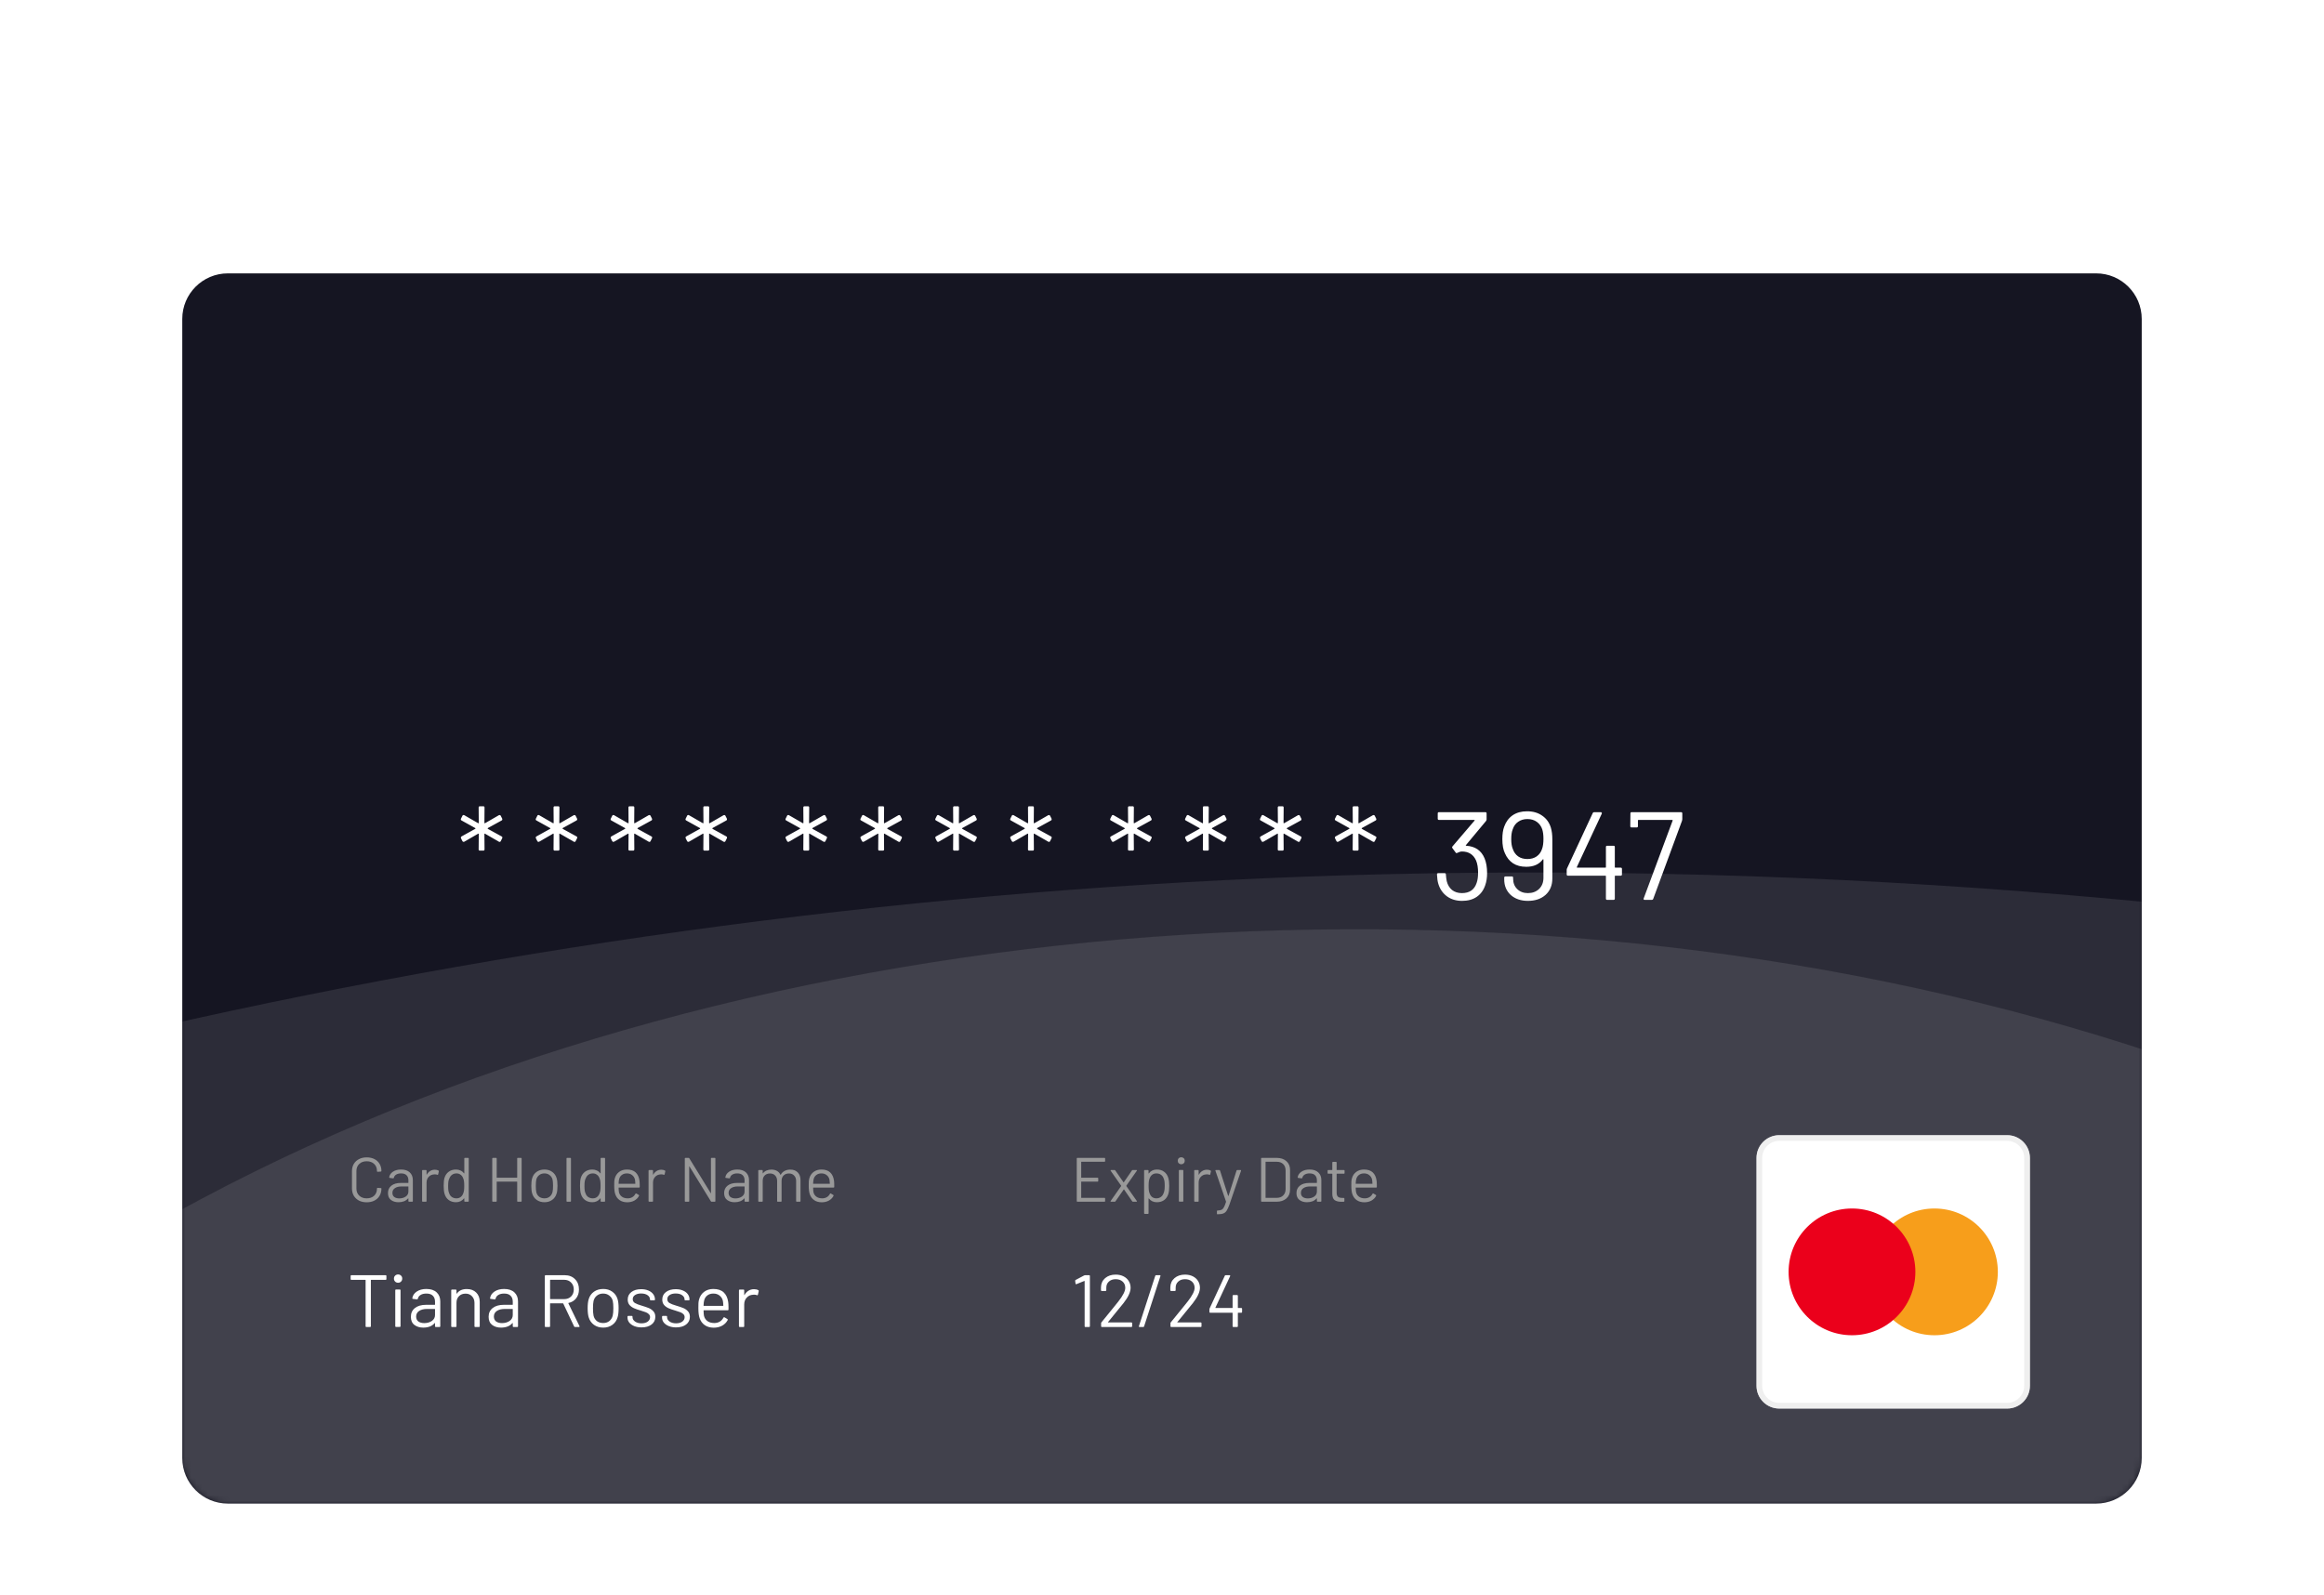 <svg width="408" height="280" viewBox="0 0 408 280" fill="none" xmlns="http://www.w3.org/2000/svg">
<g filter="url(#filter0_dd)">
<path d="M32 16C32 11.582 35.582 8 40 8H368C372.418 8 376 11.582 376 16V216C376 220.418 372.418 224 368 224H40C35.582 224 32 220.418 32 216V16Z" fill="#151522"/>
<mask id="mask0" mask-type="alpha" maskUnits="userSpaceOnUse" x="32" y="8" width="344" height="216">
<path d="M32 16C32 11.582 35.582 8 40 8H368C372.418 8 376 11.582 376 16V216C376 220.418 372.418 224 368 224H40C35.582 224 32 220.418 32 216V16Z" fill="#151522"/>
</mask>
<g mask="url(#mask0)">
<path opacity="0.1" d="M1120.18 194.995C1120.18 191.496 1118.36 188.254 1115.36 186.449C1032.43 136.506 935.336 84.641 824.696 97.332C745.072 106.462 692.68 156.805 622.633 181.324C531.644 213.147 460.31 172.507 378.899 145.171C269.04 108.34 133.306 118.356 35.312 170.525C15.856 180.908 -3.071 193.011 -22.11 204.929C-30.793 210.364 -26.922 224.363 -16.679 224.363H1110.18C1115.7 224.363 1120.18 219.886 1120.18 214.363V194.995Z" fill="white"/>
<path opacity="0.1" d="M749.249 224.33C749.249 224.345 749.234 224.355 749.22 224.348C743.154 221.327 737.089 218.358 731.094 215.389C587.355 145.484 414.383 109.435 242.84 113.504C95.729 117.044 -46.409 150.814 -172.089 206.123C-181.79 210.392 -178.667 224.31 -168.068 224.31H749.229C749.24 224.31 749.249 224.319 749.249 224.33Z" fill="white"/>
</g>
<path fill-rule="evenodd" clip-rule="evenodd" d="M308.371 163.316C308.371 161.107 310.162 159.316 312.371 159.316H352.371C354.58 159.316 356.371 161.107 356.371 163.316V203.316C356.371 205.525 354.58 207.316 352.371 207.316H312.371C310.162 207.316 308.371 205.525 308.371 203.316V163.316Z" fill="white"/>
<path d="M308.871 163.316C308.871 161.383 310.438 159.816 312.371 159.816H352.371C354.304 159.816 355.871 161.383 355.871 163.316V203.316C355.871 205.249 354.304 206.816 352.371 206.816H312.371C310.438 206.816 308.871 205.249 308.871 203.316V163.316Z" stroke="#E4E4E4" stroke-opacity="0.6"/>
<circle cx="339.611" cy="183.316" r="11.128" fill="#F79E1B"/>
<circle cx="325.132" cy="183.316" r="11.128" fill="#EB001B"/>
<path d="M84.251 109.354C84.104 109.354 84.031 109.281 84.031 109.134L84.053 106.45C84.053 106.362 84.016 106.34 83.943 106.384L81.501 107.792C81.471 107.807 81.435 107.814 81.391 107.814C81.303 107.814 81.237 107.777 81.193 107.704L80.929 107.176C80.914 107.147 80.907 107.11 80.907 107.066C80.907 106.978 80.943 106.912 81.017 106.868L83.437 105.526C83.466 105.511 83.481 105.489 83.481 105.46C83.481 105.431 83.466 105.409 83.437 105.394L81.017 104.052C80.958 104.023 80.921 103.979 80.907 103.92C80.892 103.861 80.899 103.803 80.929 103.744L81.193 103.216C81.222 103.157 81.266 103.121 81.325 103.106C81.383 103.091 81.442 103.099 81.501 103.128L83.943 104.536C84.016 104.565 84.053 104.543 84.053 104.47L84.031 101.786C84.031 101.639 84.104 101.566 84.251 101.566H84.845C84.991 101.566 85.065 101.639 85.065 101.786L85.043 104.47C85.043 104.543 85.079 104.565 85.153 104.536L87.595 103.128C87.624 103.113 87.661 103.106 87.705 103.106C87.793 103.106 87.859 103.143 87.903 103.216L88.167 103.744C88.181 103.773 88.189 103.81 88.189 103.854C88.189 103.942 88.152 104.008 88.079 104.052L85.637 105.394C85.622 105.409 85.615 105.431 85.615 105.46C85.615 105.489 85.622 105.511 85.637 105.526L88.079 106.868C88.137 106.897 88.174 106.941 88.189 107C88.203 107.059 88.196 107.117 88.167 107.176L87.903 107.704C87.873 107.763 87.829 107.799 87.771 107.814C87.712 107.829 87.653 107.821 87.595 107.792L85.153 106.384C85.079 106.34 85.043 106.362 85.043 106.45L85.065 109.134C85.065 109.281 84.991 109.354 84.845 109.354H84.251ZM97.399 109.354C97.252 109.354 97.179 109.281 97.179 109.134L97.201 106.45C97.201 106.362 97.164 106.34 97.091 106.384L94.649 107.792C94.62 107.807 94.583 107.814 94.539 107.814C94.451 107.814 94.385 107.777 94.341 107.704L94.077 107.176C94.062 107.147 94.055 107.11 94.055 107.066C94.055 106.978 94.092 106.912 94.165 106.868L96.585 105.526C96.614 105.511 96.629 105.489 96.629 105.46C96.629 105.431 96.614 105.409 96.585 105.394L94.165 104.052C94.106 104.023 94.07 103.979 94.055 103.92C94.04 103.861 94.048 103.803 94.077 103.744L94.341 103.216C94.37 103.157 94.414 103.121 94.473 103.106C94.532 103.091 94.59 103.099 94.649 103.128L97.091 104.536C97.164 104.565 97.201 104.543 97.201 104.47L97.179 101.786C97.179 101.639 97.252 101.566 97.399 101.566H97.993C98.14 101.566 98.213 101.639 98.213 101.786L98.191 104.47C98.191 104.543 98.228 104.565 98.301 104.536L100.743 103.128C100.772 103.113 100.809 103.106 100.853 103.106C100.941 103.106 101.007 103.143 101.051 103.216L101.315 103.744C101.33 103.773 101.337 103.81 101.337 103.854C101.337 103.942 101.3 104.008 101.227 104.052L98.785 105.394C98.77 105.409 98.763 105.431 98.763 105.46C98.763 105.489 98.77 105.511 98.785 105.526L101.227 106.868C101.286 106.897 101.322 106.941 101.337 107C101.352 107.059 101.344 107.117 101.315 107.176L101.051 107.704C101.022 107.763 100.978 107.799 100.919 107.814C100.86 107.829 100.802 107.821 100.743 107.792L98.301 106.384C98.228 106.34 98.191 106.362 98.191 106.45L98.213 109.134C98.213 109.281 98.14 109.354 97.993 109.354H97.399ZM110.548 109.354C110.401 109.354 110.328 109.281 110.328 109.134L110.35 106.45C110.35 106.362 110.313 106.34 110.24 106.384L107.798 107.792C107.768 107.807 107.732 107.814 107.688 107.814C107.6 107.814 107.534 107.777 107.49 107.704L107.226 107.176C107.211 107.147 107.204 107.11 107.204 107.066C107.204 106.978 107.24 106.912 107.314 106.868L109.734 105.526C109.763 105.511 109.778 105.489 109.778 105.46C109.778 105.431 109.763 105.409 109.734 105.394L107.314 104.052C107.255 104.023 107.218 103.979 107.204 103.92C107.189 103.861 107.196 103.803 107.226 103.744L107.49 103.216C107.519 103.157 107.563 103.121 107.622 103.106C107.68 103.091 107.739 103.099 107.798 103.128L110.24 104.536C110.313 104.565 110.35 104.543 110.35 104.47L110.328 101.786C110.328 101.639 110.401 101.566 110.548 101.566H111.142C111.288 101.566 111.362 101.639 111.362 101.786L111.34 104.47C111.34 104.543 111.376 104.565 111.45 104.536L113.892 103.128C113.921 103.113 113.958 103.106 114.002 103.106C114.09 103.106 114.156 103.143 114.2 103.216L114.464 103.744C114.478 103.773 114.486 103.81 114.486 103.854C114.486 103.942 114.449 104.008 114.376 104.052L111.934 105.394C111.919 105.409 111.912 105.431 111.912 105.46C111.912 105.489 111.919 105.511 111.934 105.526L114.376 106.868C114.434 106.897 114.471 106.941 114.486 107C114.5 107.059 114.493 107.117 114.464 107.176L114.2 107.704C114.17 107.763 114.126 107.799 114.068 107.814C114.009 107.829 113.95 107.821 113.892 107.792L111.45 106.384C111.376 106.34 111.34 106.362 111.34 106.45L111.362 109.134C111.362 109.281 111.288 109.354 111.142 109.354H110.548ZM123.696 109.354C123.549 109.354 123.476 109.281 123.476 109.134L123.498 106.45C123.498 106.362 123.461 106.34 123.388 106.384L120.946 107.792C120.917 107.807 120.88 107.814 120.836 107.814C120.748 107.814 120.682 107.777 120.638 107.704L120.374 107.176C120.359 107.147 120.352 107.11 120.352 107.066C120.352 106.978 120.389 106.912 120.462 106.868L122.882 105.526C122.911 105.511 122.926 105.489 122.926 105.46C122.926 105.431 122.911 105.409 122.882 105.394L120.462 104.052C120.403 104.023 120.367 103.979 120.352 103.92C120.337 103.861 120.345 103.803 120.374 103.744L120.638 103.216C120.667 103.157 120.711 103.121 120.77 103.106C120.829 103.091 120.887 103.099 120.946 103.128L123.388 104.536C123.461 104.565 123.498 104.543 123.498 104.47L123.476 101.786C123.476 101.639 123.549 101.566 123.696 101.566H124.29C124.437 101.566 124.51 101.639 124.51 101.786L124.488 104.47C124.488 104.543 124.525 104.565 124.598 104.536L127.04 103.128C127.069 103.113 127.106 103.106 127.15 103.106C127.238 103.106 127.304 103.143 127.348 103.216L127.612 103.744C127.627 103.773 127.634 103.81 127.634 103.854C127.634 103.942 127.597 104.008 127.524 104.052L125.082 105.394C125.067 105.409 125.06 105.431 125.06 105.46C125.06 105.489 125.067 105.511 125.082 105.526L127.524 106.868C127.583 106.897 127.619 106.941 127.634 107C127.649 107.059 127.641 107.117 127.612 107.176L127.348 107.704C127.319 107.763 127.275 107.799 127.216 107.814C127.157 107.829 127.099 107.821 127.04 107.792L124.598 106.384C124.525 106.34 124.488 106.362 124.488 106.45L124.51 109.134C124.51 109.281 124.437 109.354 124.29 109.354H123.696ZM141.249 109.354C141.102 109.354 141.029 109.281 141.029 109.134L141.051 106.45C141.051 106.362 141.014 106.34 140.941 106.384L138.499 107.792C138.469 107.807 138.433 107.814 138.389 107.814C138.301 107.814 138.235 107.777 138.191 107.704L137.927 107.176C137.912 107.147 137.905 107.11 137.905 107.066C137.905 106.978 137.941 106.912 138.015 106.868L140.435 105.526C140.464 105.511 140.479 105.489 140.479 105.46C140.479 105.431 140.464 105.409 140.435 105.394L138.015 104.052C137.956 104.023 137.919 103.979 137.905 103.92C137.89 103.861 137.897 103.803 137.927 103.744L138.191 103.216C138.22 103.157 138.264 103.121 138.323 103.106C138.381 103.091 138.44 103.099 138.499 103.128L140.941 104.536C141.014 104.565 141.051 104.543 141.051 104.47L141.029 101.786C141.029 101.639 141.102 101.566 141.249 101.566H141.843C141.989 101.566 142.063 101.639 142.063 101.786L142.041 104.47C142.041 104.543 142.077 104.565 142.151 104.536L144.593 103.128C144.622 103.113 144.659 103.106 144.703 103.106C144.791 103.106 144.857 103.143 144.901 103.216L145.165 103.744C145.179 103.773 145.187 103.81 145.187 103.854C145.187 103.942 145.15 104.008 145.077 104.052L142.635 105.394C142.62 105.409 142.613 105.431 142.613 105.46C142.613 105.489 142.62 105.511 142.635 105.526L145.077 106.868C145.135 106.897 145.172 106.941 145.187 107C145.201 107.059 145.194 107.117 145.165 107.176L144.901 107.704C144.871 107.763 144.827 107.799 144.769 107.814C144.71 107.829 144.651 107.821 144.593 107.792L142.151 106.384C142.077 106.34 142.041 106.362 142.041 106.45L142.063 109.134C142.063 109.281 141.989 109.354 141.843 109.354H141.249ZM154.397 109.354C154.25 109.354 154.177 109.281 154.177 109.134L154.199 106.45C154.199 106.362 154.162 106.34 154.089 106.384L151.647 107.792C151.618 107.807 151.581 107.814 151.537 107.814C151.449 107.814 151.383 107.777 151.339 107.704L151.075 107.176C151.06 107.147 151.053 107.11 151.053 107.066C151.053 106.978 151.09 106.912 151.163 106.868L153.583 105.526C153.612 105.511 153.627 105.489 153.627 105.46C153.627 105.431 153.612 105.409 153.583 105.394L151.163 104.052C151.104 104.023 151.068 103.979 151.053 103.92C151.038 103.861 151.046 103.803 151.075 103.744L151.339 103.216C151.368 103.157 151.412 103.121 151.471 103.106C151.53 103.091 151.588 103.099 151.647 103.128L154.089 104.536C154.162 104.565 154.199 104.543 154.199 104.47L154.177 101.786C154.177 101.639 154.25 101.566 154.397 101.566H154.991C155.138 101.566 155.211 101.639 155.211 101.786L155.189 104.47C155.189 104.543 155.226 104.565 155.299 104.536L157.741 103.128C157.77 103.113 157.807 103.106 157.851 103.106C157.939 103.106 158.005 103.143 158.049 103.216L158.313 103.744C158.328 103.773 158.335 103.81 158.335 103.854C158.335 103.942 158.298 104.008 158.225 104.052L155.783 105.394C155.768 105.409 155.761 105.431 155.761 105.46C155.761 105.489 155.768 105.511 155.783 105.526L158.225 106.868C158.284 106.897 158.32 106.941 158.335 107C158.35 107.059 158.342 107.117 158.313 107.176L158.049 107.704C158.02 107.763 157.976 107.799 157.917 107.814C157.858 107.829 157.8 107.821 157.741 107.792L155.299 106.384C155.226 106.34 155.189 106.362 155.189 106.45L155.211 109.134C155.211 109.281 155.138 109.354 154.991 109.354H154.397ZM167.546 109.354C167.399 109.354 167.326 109.281 167.326 109.134L167.348 106.45C167.348 106.362 167.311 106.34 167.238 106.384L164.796 107.792C164.766 107.807 164.73 107.814 164.686 107.814C164.598 107.814 164.532 107.777 164.488 107.704L164.224 107.176C164.209 107.147 164.202 107.11 164.202 107.066C164.202 106.978 164.238 106.912 164.312 106.868L166.732 105.526C166.761 105.511 166.776 105.489 166.776 105.46C166.776 105.431 166.761 105.409 166.732 105.394L164.312 104.052C164.253 104.023 164.216 103.979 164.202 103.92C164.187 103.861 164.194 103.803 164.224 103.744L164.488 103.216C164.517 103.157 164.561 103.121 164.62 103.106C164.678 103.091 164.737 103.099 164.796 103.128L167.238 104.536C167.311 104.565 167.348 104.543 167.348 104.47L167.326 101.786C167.326 101.639 167.399 101.566 167.546 101.566H168.14C168.286 101.566 168.36 101.639 168.36 101.786L168.338 104.47C168.338 104.543 168.374 104.565 168.448 104.536L170.89 103.128C170.919 103.113 170.956 103.106 171 103.106C171.088 103.106 171.154 103.143 171.198 103.216L171.462 103.744C171.476 103.773 171.484 103.81 171.484 103.854C171.484 103.942 171.447 104.008 171.374 104.052L168.932 105.394C168.917 105.409 168.91 105.431 168.91 105.46C168.91 105.489 168.917 105.511 168.932 105.526L171.374 106.868C171.432 106.897 171.469 106.941 171.484 107C171.498 107.059 171.491 107.117 171.462 107.176L171.198 107.704C171.168 107.763 171.124 107.799 171.066 107.814C171.007 107.829 170.948 107.821 170.89 107.792L168.448 106.384C168.374 106.34 168.338 106.362 168.338 106.45L168.36 109.134C168.36 109.281 168.286 109.354 168.14 109.354H167.546ZM180.694 109.354C180.547 109.354 180.474 109.281 180.474 109.134L180.496 106.45C180.496 106.362 180.459 106.34 180.386 106.384L177.944 107.792C177.915 107.807 177.878 107.814 177.834 107.814C177.746 107.814 177.68 107.777 177.636 107.704L177.372 107.176C177.357 107.147 177.35 107.11 177.35 107.066C177.35 106.978 177.387 106.912 177.46 106.868L179.88 105.526C179.909 105.511 179.924 105.489 179.924 105.46C179.924 105.431 179.909 105.409 179.88 105.394L177.46 104.052C177.401 104.023 177.365 103.979 177.35 103.92C177.335 103.861 177.343 103.803 177.372 103.744L177.636 103.216C177.665 103.157 177.709 103.121 177.768 103.106C177.827 103.091 177.885 103.099 177.944 103.128L180.386 104.536C180.459 104.565 180.496 104.543 180.496 104.47L180.474 101.786C180.474 101.639 180.547 101.566 180.694 101.566H181.288C181.435 101.566 181.508 101.639 181.508 101.786L181.486 104.47C181.486 104.543 181.523 104.565 181.596 104.536L184.038 103.128C184.067 103.113 184.104 103.106 184.148 103.106C184.236 103.106 184.302 103.143 184.346 103.216L184.61 103.744C184.625 103.773 184.632 103.81 184.632 103.854C184.632 103.942 184.595 104.008 184.522 104.052L182.08 105.394C182.065 105.409 182.058 105.431 182.058 105.46C182.058 105.489 182.065 105.511 182.08 105.526L184.522 106.868C184.581 106.897 184.617 106.941 184.632 107C184.647 107.059 184.639 107.117 184.61 107.176L184.346 107.704C184.317 107.763 184.273 107.799 184.214 107.814C184.155 107.829 184.097 107.821 184.038 107.792L181.596 106.384C181.523 106.34 181.486 106.362 181.486 106.45L181.508 109.134C181.508 109.281 181.435 109.354 181.288 109.354H180.694ZM198.247 109.354C198.1 109.354 198.027 109.281 198.027 109.134L198.049 106.45C198.049 106.362 198.012 106.34 197.939 106.384L195.497 107.792C195.467 107.807 195.431 107.814 195.387 107.814C195.299 107.814 195.233 107.777 195.189 107.704L194.925 107.176C194.91 107.147 194.903 107.11 194.903 107.066C194.903 106.978 194.939 106.912 195.013 106.868L197.433 105.526C197.462 105.511 197.477 105.489 197.477 105.46C197.477 105.431 197.462 105.409 197.433 105.394L195.013 104.052C194.954 104.023 194.917 103.979 194.903 103.92C194.888 103.861 194.895 103.803 194.925 103.744L195.189 103.216C195.218 103.157 195.262 103.121 195.321 103.106C195.379 103.091 195.438 103.099 195.497 103.128L197.939 104.536C198.012 104.565 198.049 104.543 198.049 104.47L198.027 101.786C198.027 101.639 198.1 101.566 198.247 101.566H198.841C198.987 101.566 199.061 101.639 199.061 101.786L199.039 104.47C199.039 104.543 199.075 104.565 199.149 104.536L201.591 103.128C201.62 103.113 201.657 103.106 201.701 103.106C201.789 103.106 201.855 103.143 201.899 103.216L202.163 103.744C202.177 103.773 202.185 103.81 202.185 103.854C202.185 103.942 202.148 104.008 202.075 104.052L199.633 105.394C199.618 105.409 199.611 105.431 199.611 105.46C199.611 105.489 199.618 105.511 199.633 105.526L202.075 106.868C202.133 106.897 202.17 106.941 202.185 107C202.199 107.059 202.192 107.117 202.163 107.176L201.899 107.704C201.869 107.763 201.825 107.799 201.767 107.814C201.708 107.829 201.649 107.821 201.591 107.792L199.149 106.384C199.075 106.34 199.039 106.362 199.039 106.45L199.061 109.134C199.061 109.281 198.987 109.354 198.841 109.354H198.247ZM211.395 109.354C211.249 109.354 211.175 109.281 211.175 109.134L211.197 106.45C211.197 106.362 211.161 106.34 211.087 106.384L208.645 107.792C208.616 107.807 208.579 107.814 208.535 107.814C208.447 107.814 208.381 107.777 208.337 107.704L208.073 107.176C208.059 107.147 208.051 107.11 208.051 107.066C208.051 106.978 208.088 106.912 208.161 106.868L210.581 105.526C210.611 105.511 210.625 105.489 210.625 105.46C210.625 105.431 210.611 105.409 210.581 105.394L208.161 104.052C208.103 104.023 208.066 103.979 208.051 103.92C208.037 103.861 208.044 103.803 208.073 103.744L208.337 103.216C208.367 103.157 208.411 103.121 208.469 103.106C208.528 103.091 208.587 103.099 208.645 103.128L211.087 104.536C211.161 104.565 211.197 104.543 211.197 104.47L211.175 101.786C211.175 101.639 211.249 101.566 211.395 101.566H211.989C212.136 101.566 212.209 101.639 212.209 101.786L212.187 104.47C212.187 104.543 212.224 104.565 212.297 104.536L214.739 103.128C214.769 103.113 214.805 103.106 214.849 103.106C214.937 103.106 215.003 103.143 215.047 103.216L215.311 103.744C215.326 103.773 215.333 103.81 215.333 103.854C215.333 103.942 215.297 104.008 215.223 104.052L212.781 105.394C212.767 105.409 212.759 105.431 212.759 105.46C212.759 105.489 212.767 105.511 212.781 105.526L215.223 106.868C215.282 106.897 215.319 106.941 215.333 107C215.348 107.059 215.341 107.117 215.311 107.176L215.047 107.704C215.018 107.763 214.974 107.799 214.915 107.814C214.857 107.829 214.798 107.821 214.739 107.792L212.297 106.384C212.224 106.34 212.187 106.362 212.187 106.45L212.209 109.134C212.209 109.281 212.136 109.354 211.989 109.354H211.395ZM224.544 109.354C224.397 109.354 224.324 109.281 224.324 109.134L224.346 106.45C224.346 106.362 224.309 106.34 224.236 106.384L221.794 107.792C221.764 107.807 221.728 107.814 221.684 107.814C221.596 107.814 221.53 107.777 221.486 107.704L221.222 107.176C221.207 107.147 221.2 107.11 221.2 107.066C221.2 106.978 221.236 106.912 221.31 106.868L223.73 105.526C223.759 105.511 223.774 105.489 223.774 105.46C223.774 105.431 223.759 105.409 223.73 105.394L221.31 104.052C221.251 104.023 221.214 103.979 221.2 103.92C221.185 103.861 221.192 103.803 221.222 103.744L221.486 103.216C221.515 103.157 221.559 103.121 221.618 103.106C221.676 103.091 221.735 103.099 221.794 103.128L224.236 104.536C224.309 104.565 224.346 104.543 224.346 104.47L224.324 101.786C224.324 101.639 224.397 101.566 224.544 101.566H225.138C225.284 101.566 225.358 101.639 225.358 101.786L225.336 104.47C225.336 104.543 225.372 104.565 225.446 104.536L227.888 103.128C227.917 103.113 227.954 103.106 227.998 103.106C228.086 103.106 228.152 103.143 228.196 103.216L228.46 103.744C228.474 103.773 228.482 103.81 228.482 103.854C228.482 103.942 228.445 104.008 228.372 104.052L225.93 105.394C225.915 105.409 225.908 105.431 225.908 105.46C225.908 105.489 225.915 105.511 225.93 105.526L228.372 106.868C228.43 106.897 228.467 106.941 228.482 107C228.496 107.059 228.489 107.117 228.46 107.176L228.196 107.704C228.166 107.763 228.122 107.799 228.064 107.814C228.005 107.829 227.946 107.821 227.888 107.792L225.446 106.384C225.372 106.34 225.336 106.362 225.336 106.45L225.358 109.134C225.358 109.281 225.284 109.354 225.138 109.354H224.544ZM237.692 109.354C237.545 109.354 237.472 109.281 237.472 109.134L237.494 106.45C237.494 106.362 237.457 106.34 237.384 106.384L234.942 107.792C234.913 107.807 234.876 107.814 234.832 107.814C234.744 107.814 234.678 107.777 234.634 107.704L234.37 107.176C234.355 107.147 234.348 107.11 234.348 107.066C234.348 106.978 234.385 106.912 234.458 106.868L236.878 105.526C236.907 105.511 236.922 105.489 236.922 105.46C236.922 105.431 236.907 105.409 236.878 105.394L234.458 104.052C234.399 104.023 234.363 103.979 234.348 103.92C234.333 103.861 234.341 103.803 234.37 103.744L234.634 103.216C234.663 103.157 234.707 103.121 234.766 103.106C234.825 103.091 234.883 103.099 234.942 103.128L237.384 104.536C237.457 104.565 237.494 104.543 237.494 104.47L237.472 101.786C237.472 101.639 237.545 101.566 237.692 101.566H238.286C238.433 101.566 238.506 101.639 238.506 101.786L238.484 104.47C238.484 104.543 238.521 104.565 238.594 104.536L241.036 103.128C241.065 103.113 241.102 103.106 241.146 103.106C241.234 103.106 241.3 103.143 241.344 103.216L241.608 103.744C241.623 103.773 241.63 103.81 241.63 103.854C241.63 103.942 241.593 104.008 241.52 104.052L239.078 105.394C239.063 105.409 239.056 105.431 239.056 105.46C239.056 105.489 239.063 105.511 239.078 105.526L241.52 106.868C241.579 106.897 241.615 106.941 241.63 107C241.645 107.059 241.637 107.117 241.608 107.176L241.344 107.704C241.315 107.763 241.271 107.799 241.212 107.814C241.153 107.829 241.095 107.821 241.036 107.792L238.594 106.384C238.521 106.34 238.484 106.362 238.484 106.45L238.506 109.134C238.506 109.281 238.433 109.354 238.286 109.354H237.692ZM260.635 110.718C260.928 111.437 261.075 112.295 261.075 113.292C261.075 114.099 260.965 114.81 260.745 115.426C260.451 116.306 259.953 116.988 259.249 117.472C258.559 117.941 257.701 118.176 256.675 118.176C255.648 118.176 254.768 117.912 254.035 117.384C253.301 116.841 252.795 116.115 252.517 115.206C252.385 114.795 252.304 114.238 252.275 113.534C252.275 113.387 252.348 113.314 252.495 113.314H253.617C253.763 113.314 253.837 113.387 253.837 113.534C253.866 113.959 253.917 114.355 253.991 114.722C254.152 115.367 254.46 115.881 254.915 116.262C255.384 116.629 255.963 116.812 256.653 116.812C257.973 116.812 258.831 116.225 259.227 115.052C259.403 114.568 259.491 113.967 259.491 113.248C259.491 112.368 259.373 111.649 259.139 111.092C258.669 110.036 257.841 109.508 256.653 109.508C256.433 109.508 256.161 109.589 255.839 109.75C255.78 109.779 255.736 109.794 255.707 109.794C255.648 109.794 255.597 109.757 255.553 109.684L254.981 108.914C254.907 108.797 254.915 108.694 255.003 108.606L258.875 104.074C258.919 104.001 258.904 103.964 258.831 103.964H252.627C252.48 103.964 252.407 103.891 252.407 103.744V102.82C252.407 102.673 252.48 102.6 252.627 102.6H260.767C260.913 102.6 260.987 102.673 260.987 102.82V103.898C260.987 103.971 260.95 104.059 260.877 104.162L257.357 108.386C257.327 108.415 257.32 108.445 257.335 108.474C257.349 108.489 257.379 108.496 257.423 108.496C258.992 108.599 260.063 109.339 260.635 110.718ZM272.265 105.306C272.441 105.893 272.529 106.582 272.529 107.374V114.238C272.529 115.441 272.133 116.401 271.341 117.12C270.549 117.824 269.515 118.176 268.239 118.176C267.007 118.176 266.002 117.831 265.225 117.142C264.462 116.438 264.081 115.529 264.081 114.414V114.106C264.081 113.959 264.154 113.886 264.301 113.886H265.423C265.57 113.886 265.643 113.959 265.643 114.106V114.282C265.643 115.03 265.885 115.639 266.369 116.108C266.853 116.577 267.476 116.812 268.239 116.812C269.031 116.812 269.684 116.57 270.197 116.086C270.71 115.587 270.967 114.935 270.967 114.128V110.916C270.967 110.887 270.952 110.872 270.923 110.872C270.894 110.857 270.872 110.865 270.857 110.894C270.212 111.759 269.244 112.192 267.953 112.192C267.029 112.192 266.252 111.987 265.621 111.576C265.005 111.165 264.536 110.586 264.213 109.838C263.905 109.222 263.751 108.386 263.751 107.33C263.751 106.435 263.861 105.702 264.081 105.13C264.389 104.279 264.88 103.619 265.555 103.15C266.244 102.681 267.088 102.446 268.085 102.446C269.141 102.446 270.028 102.703 270.747 103.216C271.48 103.715 271.986 104.411 272.265 105.306ZM268.151 110.828C268.796 110.828 269.339 110.674 269.779 110.366C270.234 110.043 270.549 109.603 270.725 109.046C270.886 108.621 270.967 108.027 270.967 107.264C270.967 106.633 270.901 106.098 270.769 105.658C270.593 105.101 270.278 104.653 269.823 104.316C269.368 103.979 268.811 103.81 268.151 103.81C267.52 103.81 266.978 103.971 266.523 104.294C266.068 104.602 265.746 105.057 265.555 105.658C265.394 106.069 265.313 106.626 265.313 107.33C265.313 108.078 265.408 108.665 265.599 109.09C265.775 109.618 266.083 110.043 266.523 110.366C266.963 110.674 267.506 110.828 268.151 110.828ZM284.53 112.346C284.676 112.346 284.75 112.419 284.75 112.566V113.534C284.75 113.681 284.676 113.754 284.53 113.754H283.584C283.525 113.754 283.496 113.783 283.496 113.842V117.78C283.496 117.927 283.422 118 283.276 118H282.154C282.007 118 281.934 117.927 281.934 117.78V113.842C281.934 113.783 281.904 113.754 281.846 113.754H275.268C275.121 113.754 275.048 113.681 275.048 113.534V112.72C275.048 112.647 275.07 112.559 275.114 112.456L279.624 102.754C279.668 102.651 279.748 102.6 279.866 102.6H281.032C281.105 102.6 281.156 102.629 281.186 102.688C281.23 102.732 281.237 102.791 281.208 102.864L276.83 112.236C276.815 112.265 276.815 112.295 276.83 112.324C276.844 112.339 276.866 112.346 276.896 112.346H281.846C281.904 112.346 281.934 112.317 281.934 112.258V108.716C281.934 108.569 282.007 108.496 282.154 108.496H283.276C283.422 108.496 283.496 108.569 283.496 108.716V112.258C283.496 112.317 283.525 112.346 283.584 112.346H284.53ZM288.743 118C288.67 118 288.611 117.978 288.567 117.934C288.538 117.875 288.538 117.809 288.567 117.736L293.649 104.074C293.664 104.045 293.664 104.023 293.649 104.008C293.634 103.979 293.612 103.964 293.583 103.964H287.643C287.584 103.964 287.555 103.993 287.555 104.052V105.064C287.555 105.211 287.482 105.284 287.335 105.284H286.433C286.286 105.284 286.213 105.211 286.213 105.064L286.235 102.82C286.235 102.673 286.308 102.6 286.455 102.6H295.123C295.27 102.6 295.343 102.673 295.343 102.82V103.832C295.343 103.891 295.328 103.979 295.299 104.096L290.239 117.824C290.195 117.941 290.107 118 289.975 118H288.743Z" fill="white"/>
<path d="M64.377 171.099C63.864 171.099 63.413 171 63.024 170.802C62.635 170.597 62.331 170.311 62.111 169.944C61.898 169.57 61.792 169.141 61.792 168.657V165.632C61.792 165.155 61.898 164.734 62.111 164.367C62.331 164 62.635 163.718 63.024 163.52C63.413 163.315 63.864 163.212 64.377 163.212C64.89 163.212 65.341 163.311 65.73 163.509C66.119 163.707 66.419 163.986 66.632 164.345C66.852 164.704 66.962 165.119 66.962 165.588C66.962 165.625 66.951 165.654 66.929 165.676C66.907 165.698 66.881 165.709 66.852 165.709L66.291 165.742C66.218 165.742 66.181 165.709 66.181 165.643V165.61C66.181 165.089 66.016 164.675 65.686 164.367C65.356 164.052 64.92 163.894 64.377 163.894C63.834 163.894 63.398 164.052 63.068 164.367C62.738 164.682 62.573 165.097 62.573 165.61V168.69C62.573 169.203 62.738 169.618 63.068 169.933C63.398 170.248 63.834 170.406 64.377 170.406C64.92 170.406 65.356 170.252 65.686 169.944C66.016 169.629 66.181 169.211 66.181 168.69V168.668C66.181 168.602 66.218 168.569 66.291 168.569L66.852 168.602C66.925 168.602 66.962 168.635 66.962 168.701C66.962 169.178 66.852 169.599 66.632 169.966C66.419 170.325 66.119 170.604 65.73 170.802C65.341 171 64.89 171.099 64.377 171.099ZM70.411 165.346C71.071 165.346 71.581 165.515 71.94 165.852C72.3 166.189 72.479 166.637 72.479 167.194V170.89C72.479 170.963 72.443 171 72.369 171H71.808C71.735 171 71.698 170.963 71.698 170.89V170.439C71.698 170.424 71.691 170.413 71.676 170.406C71.669 170.399 71.658 170.402 71.643 170.417C71.46 170.637 71.222 170.806 70.928 170.923C70.635 171.033 70.309 171.088 69.949 171.088C69.429 171.088 68.992 170.956 68.64 170.692C68.288 170.428 68.112 170.025 68.112 169.482C68.112 168.932 68.31 168.499 68.706 168.184C69.11 167.861 69.667 167.7 70.378 167.7H71.654C71.684 167.7 71.698 167.685 71.698 167.656V167.238C71.698 166.864 71.592 166.571 71.379 166.358C71.174 166.138 70.851 166.028 70.411 166.028C70.059 166.028 69.773 166.098 69.553 166.237C69.333 166.369 69.198 166.556 69.146 166.798C69.124 166.871 69.08 166.904 69.014 166.897L68.42 166.82C68.34 166.805 68.307 166.776 68.321 166.732C68.38 166.321 68.6 165.988 68.981 165.731C69.363 165.474 69.839 165.346 70.411 165.346ZM70.103 170.417C70.536 170.417 70.91 170.311 71.225 170.098C71.541 169.878 71.698 169.585 71.698 169.218V168.36C71.698 168.331 71.684 168.316 71.654 168.316H70.499C70.015 168.316 69.627 168.415 69.333 168.613C69.04 168.811 68.893 169.086 68.893 169.438C68.893 169.761 69.003 170.006 69.223 170.175C69.451 170.336 69.744 170.417 70.103 170.417ZM76.349 165.379C76.591 165.379 76.8 165.427 76.976 165.522C77.034 165.551 77.056 165.599 77.042 165.665L76.921 166.204C76.899 166.277 76.851 166.299 76.778 166.27C76.653 166.219 76.51 166.193 76.349 166.193L76.206 166.204C75.824 166.219 75.509 166.362 75.26 166.633C75.01 166.897 74.886 167.234 74.886 167.645V170.89C74.886 170.963 74.849 171 74.776 171H74.215C74.141 171 74.105 170.963 74.105 170.89V165.544C74.105 165.471 74.141 165.434 74.215 165.434H74.776C74.849 165.434 74.886 165.471 74.886 165.544V166.215C74.886 166.237 74.889 166.252 74.897 166.259C74.911 166.259 74.922 166.252 74.93 166.237C75.084 165.966 75.278 165.757 75.513 165.61C75.755 165.456 76.033 165.379 76.349 165.379ZM81.512 163.41C81.512 163.337 81.548 163.3 81.622 163.3H82.183C82.256 163.3 82.293 163.337 82.293 163.41V170.89C82.293 170.963 82.256 171 82.183 171H81.622C81.548 171 81.512 170.963 81.512 170.89V170.428C81.512 170.413 81.504 170.406 81.49 170.406C81.482 170.399 81.471 170.402 81.457 170.417C81.295 170.63 81.094 170.795 80.852 170.912C80.617 171.029 80.353 171.088 80.06 171.088C79.546 171.088 79.114 170.956 78.762 170.692C78.417 170.428 78.179 170.069 78.047 169.614C77.944 169.284 77.893 168.818 77.893 168.217C77.893 167.608 77.937 167.154 78.025 166.853C78.157 166.384 78.399 166.017 78.751 165.753C79.103 165.482 79.539 165.346 80.06 165.346C80.346 165.346 80.61 165.405 80.852 165.522C81.094 165.632 81.295 165.793 81.457 166.006C81.471 166.021 81.482 166.028 81.49 166.028C81.504 166.021 81.512 166.01 81.512 165.995V163.41ZM81.314 169.559C81.38 169.412 81.427 169.24 81.457 169.042C81.486 168.844 81.501 168.569 81.501 168.217C81.501 167.865 81.486 167.59 81.457 167.392C81.427 167.187 81.376 167.007 81.303 166.853C81.215 166.604 81.068 166.406 80.863 166.259C80.665 166.105 80.426 166.028 80.148 166.028C79.854 166.028 79.601 166.101 79.389 166.248C79.176 166.395 79.022 166.589 78.927 166.831C78.839 166.992 78.773 167.176 78.729 167.381C78.692 167.579 78.674 167.858 78.674 168.217C78.674 168.562 78.688 168.833 78.718 169.031C78.747 169.222 78.798 169.394 78.872 169.548C78.96 169.812 79.114 170.021 79.334 170.175C79.561 170.329 79.829 170.406 80.137 170.406C80.43 170.406 80.676 170.329 80.874 170.175C81.072 170.021 81.218 169.816 81.314 169.559ZM90.797 163.41C90.797 163.337 90.833 163.3 90.907 163.3H91.468C91.541 163.3 91.578 163.337 91.578 163.41V170.89C91.578 170.963 91.541 171 91.468 171H90.907C90.833 171 90.797 170.963 90.797 170.89V167.513C90.797 167.484 90.782 167.469 90.753 167.469H87.244C87.214 167.469 87.2 167.484 87.2 167.513V170.89C87.2 170.963 87.163 171 87.09 171H86.529C86.455 171 86.419 170.963 86.419 170.89V163.41C86.419 163.337 86.455 163.3 86.529 163.3H87.09C87.163 163.3 87.2 163.337 87.2 163.41V166.743C87.2 166.772 87.214 166.787 87.244 166.787H90.753C90.782 166.787 90.797 166.772 90.797 166.743V163.41ZM95.585 171.088C95.057 171.088 94.602 170.952 94.221 170.681C93.84 170.41 93.576 170.036 93.429 169.559C93.326 169.222 93.275 168.771 93.275 168.206C93.275 167.641 93.326 167.194 93.429 166.864C93.568 166.395 93.829 166.024 94.21 165.753C94.591 165.482 95.053 165.346 95.596 165.346C96.117 165.346 96.564 165.482 96.938 165.753C97.319 166.024 97.58 166.391 97.719 166.853C97.822 167.168 97.873 167.619 97.873 168.206C97.873 168.8 97.822 169.251 97.719 169.559C97.58 170.036 97.319 170.41 96.938 170.681C96.564 170.952 96.113 171.088 95.585 171.088ZM95.585 170.406C95.937 170.406 96.238 170.311 96.487 170.12C96.736 169.922 96.905 169.658 96.993 169.328C97.059 169.064 97.092 168.694 97.092 168.217C97.092 167.733 97.063 167.363 97.004 167.106C96.916 166.776 96.744 166.516 96.487 166.325C96.238 166.127 95.933 166.028 95.574 166.028C95.215 166.028 94.91 166.127 94.661 166.325C94.412 166.516 94.243 166.776 94.155 167.106C94.096 167.363 94.067 167.733 94.067 168.217C94.067 168.701 94.096 169.071 94.155 169.328C94.236 169.658 94.401 169.922 94.65 170.12C94.907 170.311 95.218 170.406 95.585 170.406ZM99.566 171C99.493 171 99.456 170.963 99.456 170.89V163.41C99.456 163.337 99.493 163.3 99.566 163.3H100.127C100.201 163.3 100.237 163.337 100.237 163.41V170.89C100.237 170.963 100.201 171 100.127 171H99.566ZM105.445 163.41C105.445 163.337 105.482 163.3 105.555 163.3H106.116C106.19 163.3 106.226 163.337 106.226 163.41V170.89C106.226 170.963 106.19 171 106.116 171H105.555C105.482 171 105.445 170.963 105.445 170.89V170.428C105.445 170.413 105.438 170.406 105.423 170.406C105.416 170.399 105.405 170.402 105.39 170.417C105.229 170.63 105.027 170.795 104.785 170.912C104.551 171.029 104.287 171.088 103.993 171.088C103.48 171.088 103.047 170.956 102.695 170.692C102.351 170.428 102.112 170.069 101.98 169.614C101.878 169.284 101.826 168.818 101.826 168.217C101.826 167.608 101.87 167.154 101.958 166.853C102.09 166.384 102.332 166.017 102.684 165.753C103.036 165.482 103.473 165.346 103.993 165.346C104.279 165.346 104.543 165.405 104.785 165.522C105.027 165.632 105.229 165.793 105.39 166.006C105.405 166.021 105.416 166.028 105.423 166.028C105.438 166.021 105.445 166.01 105.445 165.995V163.41ZM105.247 169.559C105.313 169.412 105.361 169.24 105.39 169.042C105.42 168.844 105.434 168.569 105.434 168.217C105.434 167.865 105.42 167.59 105.39 167.392C105.361 167.187 105.31 167.007 105.236 166.853C105.148 166.604 105.002 166.406 104.796 166.259C104.598 166.105 104.36 166.028 104.081 166.028C103.788 166.028 103.535 166.101 103.322 166.248C103.11 166.395 102.956 166.589 102.86 166.831C102.772 166.992 102.706 167.176 102.662 167.381C102.626 167.579 102.607 167.858 102.607 168.217C102.607 168.562 102.622 168.833 102.651 169.031C102.681 169.222 102.732 169.394 102.805 169.548C102.893 169.812 103.047 170.021 103.267 170.175C103.495 170.329 103.762 170.406 104.07 170.406C104.364 170.406 104.609 170.329 104.807 170.175C105.005 170.021 105.152 169.816 105.247 169.559ZM112.264 167.282C112.294 167.487 112.308 167.744 112.308 168.052V168.404C112.308 168.477 112.272 168.514 112.198 168.514H108.645C108.616 168.514 108.601 168.529 108.601 168.558C108.616 168.961 108.638 169.222 108.667 169.339C108.748 169.669 108.92 169.929 109.184 170.12C109.448 170.311 109.786 170.406 110.196 170.406C110.504 170.406 110.776 170.336 111.01 170.197C111.245 170.058 111.428 169.86 111.56 169.603C111.604 169.537 111.656 169.522 111.714 169.559L112.143 169.812C112.202 169.849 112.217 169.9 112.187 169.966C112.004 170.318 111.729 170.597 111.362 170.802C110.996 171 110.574 171.099 110.097 171.099C109.577 171.092 109.14 170.967 108.788 170.725C108.436 170.483 108.183 170.146 108.029 169.713C107.897 169.361 107.831 168.855 107.831 168.195C107.831 167.887 107.835 167.638 107.842 167.447C107.857 167.249 107.886 167.073 107.93 166.919C108.055 166.442 108.304 166.061 108.678 165.775C109.06 165.489 109.518 165.346 110.053 165.346C110.721 165.346 111.234 165.515 111.593 165.852C111.953 166.189 112.176 166.666 112.264 167.282ZM110.053 166.028C109.694 166.028 109.393 166.123 109.151 166.314C108.917 166.497 108.763 166.747 108.689 167.062C108.645 167.216 108.616 167.465 108.601 167.81C108.601 167.839 108.616 167.854 108.645 167.854H111.494C111.524 167.854 111.538 167.839 111.538 167.81C111.524 167.48 111.502 167.245 111.472 167.106C111.392 166.776 111.227 166.516 110.977 166.325C110.735 166.127 110.427 166.028 110.053 166.028ZM116.105 165.379C116.347 165.379 116.556 165.427 116.732 165.522C116.791 165.551 116.813 165.599 116.798 165.665L116.677 166.204C116.655 166.277 116.608 166.299 116.534 166.27C116.41 166.219 116.267 166.193 116.105 166.193L115.962 166.204C115.581 166.219 115.266 166.362 115.016 166.633C114.767 166.897 114.642 167.234 114.642 167.645V170.89C114.642 170.963 114.606 171 114.532 171H113.971C113.898 171 113.861 170.963 113.861 170.89V165.544C113.861 165.471 113.898 165.434 113.971 165.434H114.532C114.606 165.434 114.642 165.471 114.642 165.544V166.215C114.642 166.237 114.646 166.252 114.653 166.259C114.668 166.259 114.679 166.252 114.686 166.237C114.84 165.966 115.035 165.757 115.269 165.61C115.511 165.456 115.79 165.379 116.105 165.379ZM124.811 163.41C124.811 163.337 124.848 163.3 124.921 163.3H125.482C125.556 163.3 125.592 163.337 125.592 163.41V170.89C125.592 170.963 125.556 171 125.482 171H124.932C124.881 171 124.837 170.974 124.8 170.923L121.049 164.818C121.042 164.796 121.031 164.789 121.016 164.796C121.002 164.796 120.994 164.807 120.994 164.829L121.005 170.89C121.005 170.963 120.969 171 120.895 171H120.334C120.261 171 120.224 170.963 120.224 170.89V163.41C120.224 163.337 120.261 163.3 120.334 163.3H120.884C120.936 163.3 120.98 163.326 121.016 163.377L124.767 169.482C124.775 169.504 124.786 169.515 124.8 169.515C124.815 169.508 124.822 169.493 124.822 169.471L124.811 163.41ZM129.429 165.346C130.089 165.346 130.599 165.515 130.958 165.852C131.317 166.189 131.497 166.637 131.497 167.194V170.89C131.497 170.963 131.46 171 131.387 171H130.826C130.753 171 130.716 170.963 130.716 170.89V170.439C130.716 170.424 130.709 170.413 130.694 170.406C130.687 170.399 130.676 170.402 130.661 170.417C130.478 170.637 130.239 170.806 129.946 170.923C129.653 171.033 129.326 171.088 128.967 171.088C128.446 171.088 128.01 170.956 127.658 170.692C127.306 170.428 127.13 170.025 127.13 169.482C127.13 168.932 127.328 168.499 127.724 168.184C128.127 167.861 128.685 167.7 129.396 167.7H130.672C130.701 167.7 130.716 167.685 130.716 167.656V167.238C130.716 166.864 130.61 166.571 130.397 166.358C130.192 166.138 129.869 166.028 129.429 166.028C129.077 166.028 128.791 166.098 128.571 166.237C128.351 166.369 128.215 166.556 128.164 166.798C128.142 166.871 128.098 166.904 128.032 166.897L127.438 166.82C127.357 166.805 127.324 166.776 127.339 166.732C127.398 166.321 127.618 165.988 127.999 165.731C128.38 165.474 128.857 165.346 129.429 165.346ZM129.121 170.417C129.554 170.417 129.928 170.311 130.243 170.098C130.558 169.878 130.716 169.585 130.716 169.218V168.36C130.716 168.331 130.701 168.316 130.672 168.316H129.517C129.033 168.316 128.644 168.415 128.351 168.613C128.058 168.811 127.911 169.086 127.911 169.438C127.911 169.761 128.021 170.006 128.241 170.175C128.468 170.336 128.762 170.417 129.121 170.417ZM138.754 165.357C139.304 165.357 139.737 165.522 140.052 165.852C140.375 166.182 140.536 166.633 140.536 167.205V170.89C140.536 170.963 140.5 171 140.426 171H139.876C139.803 171 139.766 170.963 139.766 170.89V167.359C139.766 166.956 139.649 166.637 139.414 166.402C139.187 166.16 138.886 166.039 138.512 166.039C138.124 166.039 137.808 166.156 137.566 166.391C137.332 166.626 137.214 166.941 137.214 167.337V170.89C137.214 170.963 137.178 171 137.104 171H136.543C136.47 171 136.433 170.963 136.433 170.89V167.359C136.433 166.956 136.32 166.637 136.092 166.402C135.865 166.16 135.561 166.039 135.179 166.039C134.791 166.039 134.479 166.156 134.244 166.391C134.017 166.626 133.903 166.941 133.903 167.337V170.89C133.903 170.963 133.867 171 133.793 171H133.232C133.159 171 133.122 170.963 133.122 170.89V165.544C133.122 165.471 133.159 165.434 133.232 165.434H133.793C133.867 165.434 133.903 165.471 133.903 165.544V165.984C133.903 165.999 133.907 166.01 133.914 166.017C133.929 166.017 133.944 166.01 133.958 165.995C134.12 165.782 134.325 165.625 134.574 165.522C134.831 165.412 135.113 165.357 135.421 165.357C135.803 165.357 136.129 165.434 136.4 165.588C136.672 165.742 136.877 165.966 137.016 166.259C137.031 166.296 137.049 166.296 137.071 166.259C137.233 165.958 137.46 165.735 137.753 165.588C138.047 165.434 138.38 165.357 138.754 165.357ZM146.414 167.282C146.443 167.487 146.458 167.744 146.458 168.052V168.404C146.458 168.477 146.421 168.514 146.348 168.514H142.795C142.765 168.514 142.751 168.529 142.751 168.558C142.765 168.961 142.787 169.222 142.817 169.339C142.897 169.669 143.07 169.929 143.334 170.12C143.598 170.311 143.935 170.406 144.346 170.406C144.654 170.406 144.925 170.336 145.16 170.197C145.394 170.058 145.578 169.86 145.71 169.603C145.754 169.537 145.805 169.522 145.864 169.559L146.293 169.812C146.351 169.849 146.366 169.9 146.337 169.966C146.153 170.318 145.878 170.597 145.512 170.802C145.145 171 144.723 171.099 144.247 171.099C143.726 171.092 143.29 170.967 142.938 170.725C142.586 170.483 142.333 170.146 142.179 169.713C142.047 169.361 141.981 168.855 141.981 168.195C141.981 167.887 141.984 167.638 141.992 167.447C142.006 167.249 142.036 167.073 142.08 166.919C142.204 166.442 142.454 166.061 142.828 165.775C143.209 165.489 143.667 165.346 144.203 165.346C144.87 165.346 145.383 165.515 145.743 165.852C146.102 166.189 146.326 166.666 146.414 167.282ZM144.203 166.028C143.843 166.028 143.543 166.123 143.301 166.314C143.066 166.497 142.912 166.747 142.839 167.062C142.795 167.216 142.765 167.465 142.751 167.81C142.751 167.839 142.765 167.854 142.795 167.854H145.644C145.673 167.854 145.688 167.839 145.688 167.81C145.673 167.48 145.651 167.245 145.622 167.106C145.541 166.776 145.376 166.516 145.127 166.325C144.885 166.127 144.577 166.028 144.203 166.028Z" fill="#999999"/>
<path d="M194.017 163.872C194.017 163.945 193.98 163.982 193.907 163.982H189.859C189.83 163.982 189.815 163.997 189.815 164.026V166.743C189.815 166.772 189.83 166.787 189.859 166.787H192.697C192.77 166.787 192.807 166.824 192.807 166.897V167.359C192.807 167.432 192.77 167.469 192.697 167.469H189.859C189.83 167.469 189.815 167.484 189.815 167.513V170.274C189.815 170.303 189.83 170.318 189.859 170.318H193.907C193.98 170.318 194.017 170.355 194.017 170.428V170.89C194.017 170.963 193.98 171 193.907 171H189.144C189.071 171 189.034 170.963 189.034 170.89V163.41C189.034 163.337 189.071 163.3 189.144 163.3H193.907C193.98 163.3 194.017 163.337 194.017 163.41V163.872ZM195.067 171C195.023 171 194.99 170.985 194.968 170.956C194.953 170.927 194.961 170.897 194.99 170.868L196.827 168.25C196.842 168.228 196.842 168.206 196.827 168.184L194.99 165.566C194.975 165.551 194.968 165.533 194.968 165.511C194.968 165.46 195.001 165.434 195.067 165.434H195.661C195.72 165.434 195.764 165.456 195.793 165.5L197.234 167.579C197.241 167.586 197.252 167.59 197.267 167.59C197.282 167.59 197.293 167.586 197.3 167.579L198.73 165.5C198.759 165.456 198.803 165.434 198.862 165.434H199.511C199.555 165.434 199.584 165.449 199.599 165.478C199.614 165.5 199.606 165.529 199.577 165.566L197.74 168.184C197.733 168.206 197.733 168.228 197.74 168.25L199.577 170.868C199.592 170.883 199.599 170.905 199.599 170.934C199.599 170.949 199.592 170.963 199.577 170.978C199.562 170.993 199.54 171 199.511 171H198.906C198.847 171 198.803 170.978 198.774 170.934L197.344 168.855C197.337 168.84 197.326 168.833 197.311 168.833C197.296 168.833 197.285 168.84 197.278 168.855L195.826 170.934C195.797 170.978 195.753 171 195.694 171H195.067ZM205.105 166.82C205.215 167.172 205.27 167.638 205.27 168.217C205.27 168.804 205.223 169.258 205.127 169.581C204.995 170.05 204.753 170.421 204.401 170.692C204.057 170.956 203.62 171.088 203.092 171.088C202.806 171.088 202.542 171.033 202.3 170.923C202.058 170.806 201.857 170.641 201.695 170.428C201.681 170.413 201.666 170.41 201.651 170.417C201.644 170.417 201.64 170.424 201.64 170.439V173.024C201.64 173.097 201.604 173.134 201.53 173.134H200.969C200.896 173.134 200.859 173.097 200.859 173.024V165.544C200.859 165.471 200.896 165.434 200.969 165.434H201.53C201.604 165.434 201.64 165.471 201.64 165.544V166.006C201.64 166.021 201.644 166.032 201.651 166.039C201.666 166.039 201.681 166.032 201.695 166.017C201.857 165.804 202.055 165.639 202.289 165.522C202.531 165.405 202.799 165.346 203.092 165.346C203.606 165.346 204.035 165.478 204.379 165.742C204.731 166.006 204.973 166.365 205.105 166.82ZM204.236 169.603C204.317 169.442 204.376 169.262 204.412 169.064C204.456 168.859 204.478 168.576 204.478 168.217C204.478 167.872 204.464 167.605 204.434 167.414C204.405 167.216 204.354 167.04 204.28 166.886C204.192 166.622 204.035 166.413 203.807 166.259C203.587 166.105 203.323 166.028 203.015 166.028C202.722 166.028 202.476 166.105 202.278 166.259C202.08 166.413 201.934 166.618 201.838 166.875C201.772 167.022 201.725 167.194 201.695 167.392C201.666 167.59 201.651 167.865 201.651 168.217C201.651 168.569 201.666 168.848 201.695 169.053C201.725 169.251 201.776 169.427 201.849 169.581C201.937 169.83 202.08 170.032 202.278 170.186C202.484 170.333 202.726 170.406 203.004 170.406C203.298 170.406 203.551 170.333 203.763 170.186C203.983 170.039 204.141 169.845 204.236 169.603ZM207.38 164.422C207.204 164.422 207.057 164.363 206.94 164.246C206.822 164.129 206.764 163.982 206.764 163.806C206.764 163.623 206.822 163.476 206.94 163.366C207.057 163.249 207.204 163.19 207.38 163.19C207.556 163.19 207.702 163.249 207.82 163.366C207.937 163.476 207.996 163.623 207.996 163.806C207.996 163.982 207.937 164.129 207.82 164.246C207.702 164.363 207.556 164.422 207.38 164.422ZM207.072 170.989C206.998 170.989 206.962 170.952 206.962 170.879V165.533C206.962 165.46 206.998 165.423 207.072 165.423H207.633C207.706 165.423 207.743 165.46 207.743 165.533V170.879C207.743 170.952 207.706 170.989 207.633 170.989H207.072ZM211.899 165.379C212.141 165.379 212.35 165.427 212.526 165.522C212.585 165.551 212.607 165.599 212.592 165.665L212.471 166.204C212.449 166.277 212.402 166.299 212.328 166.27C212.204 166.219 212.061 166.193 211.899 166.193L211.756 166.204C211.375 166.219 211.06 166.362 210.81 166.633C210.561 166.897 210.436 167.234 210.436 167.645V170.89C210.436 170.963 210.4 171 210.326 171H209.765C209.692 171 209.655 170.963 209.655 170.89V165.544C209.655 165.471 209.692 165.434 209.765 165.434H210.326C210.4 165.434 210.436 165.471 210.436 165.544V166.215C210.436 166.237 210.44 166.252 210.447 166.259C210.462 166.259 210.473 166.252 210.48 166.237C210.634 165.966 210.829 165.757 211.063 165.61C211.305 165.456 211.584 165.379 211.899 165.379ZM213.721 173.2C213.669 173.2 213.644 173.163 213.644 173.09V172.65C213.644 172.577 213.68 172.54 213.754 172.54H213.798C214.084 172.533 214.304 172.489 214.458 172.408C214.619 172.335 214.755 172.192 214.865 171.979C214.982 171.774 215.107 171.458 215.239 171.033C215.253 171.004 215.253 170.982 215.239 170.967L213.38 165.555L213.369 165.511C213.369 165.46 213.402 165.434 213.468 165.434H214.051C214.117 165.434 214.161 165.463 214.183 165.522L215.613 169.966C215.62 169.981 215.631 169.988 215.646 169.988C215.66 169.988 215.671 169.981 215.679 169.966L217.087 165.522C217.109 165.463 217.153 165.434 217.219 165.434H217.791C217.871 165.434 217.901 165.474 217.879 165.555L215.844 171.484C215.668 171.975 215.503 172.338 215.349 172.573C215.195 172.808 215 172.969 214.766 173.057C214.538 173.152 214.216 173.2 213.798 173.2H213.721ZM221.51 171C221.437 171 221.4 170.963 221.4 170.89V163.41C221.4 163.337 221.437 163.3 221.51 163.3H224.106C224.832 163.3 225.408 163.491 225.833 163.872C226.266 164.253 226.482 164.77 226.482 165.423V168.877C226.482 169.53 226.266 170.047 225.833 170.428C225.408 170.809 224.832 171 224.106 171H221.51ZM222.181 170.274C222.181 170.303 222.196 170.318 222.225 170.318H224.139C224.616 170.318 224.994 170.179 225.272 169.9C225.558 169.621 225.701 169.247 225.701 168.778V165.533C225.701 165.056 225.562 164.679 225.283 164.4C225.005 164.121 224.623 163.982 224.139 163.982H222.225C222.196 163.982 222.181 163.997 222.181 164.026V170.274ZM229.907 165.346C230.567 165.346 231.076 165.515 231.436 165.852C231.795 166.189 231.975 166.637 231.975 167.194V170.89C231.975 170.963 231.938 171 231.865 171H231.304C231.23 171 231.194 170.963 231.194 170.89V170.439C231.194 170.424 231.186 170.413 231.172 170.406C231.164 170.399 231.153 170.402 231.139 170.417C230.955 170.637 230.717 170.806 230.424 170.923C230.13 171.033 229.804 171.088 229.445 171.088C228.924 171.088 228.488 170.956 228.136 170.692C227.784 170.428 227.608 170.025 227.608 169.482C227.608 168.932 227.806 168.499 228.202 168.184C228.605 167.861 229.162 167.7 229.874 167.7H231.15C231.179 167.7 231.194 167.685 231.194 167.656V167.238C231.194 166.864 231.087 166.571 230.875 166.358C230.669 166.138 230.347 166.028 229.907 166.028C229.555 166.028 229.269 166.098 229.049 166.237C228.829 166.369 228.693 166.556 228.642 166.798C228.62 166.871 228.576 166.904 228.51 166.897L227.916 166.82C227.835 166.805 227.802 166.776 227.817 166.732C227.875 166.321 228.095 165.988 228.477 165.731C228.858 165.474 229.335 165.346 229.907 165.346ZM229.599 170.417C230.031 170.417 230.405 170.311 230.721 170.098C231.036 169.878 231.194 169.585 231.194 169.218V168.36C231.194 168.331 231.179 168.316 231.15 168.316H229.995C229.511 168.316 229.122 168.415 228.829 168.613C228.535 168.811 228.389 169.086 228.389 169.438C228.389 169.761 228.499 170.006 228.719 170.175C228.946 170.336 229.239 170.417 229.599 170.417ZM236.054 165.973C236.054 166.046 236.017 166.083 235.944 166.083H234.701C234.671 166.083 234.657 166.098 234.657 166.127V169.372C234.657 169.724 234.734 169.973 234.888 170.12C235.049 170.259 235.298 170.329 235.636 170.329H235.911C235.984 170.329 236.021 170.366 236.021 170.439V170.89C236.021 170.963 235.984 171 235.911 171C235.823 171.007 235.687 171.011 235.504 171.011C234.976 171.011 234.576 170.912 234.305 170.714C234.033 170.516 233.898 170.149 233.898 169.614V166.127C233.898 166.098 233.883 166.083 233.854 166.083H233.183C233.109 166.083 233.073 166.046 233.073 165.973V165.544C233.073 165.471 233.109 165.434 233.183 165.434H233.854C233.883 165.434 233.898 165.419 233.898 165.39V164.114C233.898 164.041 233.934 164.004 234.008 164.004H234.547C234.62 164.004 234.657 164.041 234.657 164.114V165.39C234.657 165.419 234.671 165.434 234.701 165.434H235.944C236.017 165.434 236.054 165.471 236.054 165.544V165.973ZM241.67 167.282C241.7 167.487 241.714 167.744 241.714 168.052V168.404C241.714 168.477 241.678 168.514 241.604 168.514H238.051C238.022 168.514 238.007 168.529 238.007 168.558C238.022 168.961 238.044 169.222 238.073 169.339C238.154 169.669 238.326 169.929 238.59 170.12C238.854 170.311 239.192 170.406 239.602 170.406C239.91 170.406 240.182 170.336 240.416 170.197C240.651 170.058 240.834 169.86 240.966 169.603C241.01 169.537 241.062 169.522 241.12 169.559L241.549 169.812C241.608 169.849 241.623 169.9 241.593 169.966C241.41 170.318 241.135 170.597 240.768 170.802C240.402 171 239.98 171.099 239.503 171.099C238.983 171.092 238.546 170.967 238.194 170.725C237.842 170.483 237.589 170.146 237.435 169.713C237.303 169.361 237.237 168.855 237.237 168.195C237.237 167.887 237.241 167.638 237.248 167.447C237.263 167.249 237.292 167.073 237.336 166.919C237.461 166.442 237.71 166.061 238.084 165.775C238.466 165.489 238.924 165.346 239.459 165.346C240.127 165.346 240.64 165.515 240.999 165.852C241.359 166.189 241.582 166.666 241.67 167.282ZM239.459 166.028C239.1 166.028 238.799 166.123 238.557 166.314C238.323 166.497 238.169 166.747 238.095 167.062C238.051 167.216 238.022 167.465 238.007 167.81C238.007 167.839 238.022 167.854 238.051 167.854H240.9C240.93 167.854 240.944 167.839 240.944 167.81C240.93 167.48 240.908 167.245 240.878 167.106C240.798 166.776 240.633 166.516 240.383 166.325C240.141 166.127 239.833 166.028 239.459 166.028Z" fill="#999999"/>
<path d="M67.708 183.9C67.795 183.9 67.838 183.943 67.838 184.03V184.589C67.838 184.676 67.795 184.719 67.708 184.719H65.16C65.125 184.719 65.108 184.736 65.108 184.771V192.87C65.108 192.957 65.065 193 64.978 193H64.315C64.228 193 64.185 192.957 64.185 192.87V184.771C64.185 184.736 64.168 184.719 64.133 184.719H61.689C61.602 184.719 61.559 184.676 61.559 184.589V184.03C61.559 183.943 61.602 183.9 61.689 183.9H67.708ZM69.888 185.226C69.68 185.226 69.506 185.157 69.368 185.018C69.229 184.879 69.16 184.706 69.16 184.498C69.16 184.281 69.229 184.108 69.368 183.978C69.506 183.839 69.68 183.77 69.888 183.77C70.096 183.77 70.269 183.839 70.408 183.978C70.546 184.108 70.616 184.281 70.616 184.498C70.616 184.706 70.546 184.879 70.408 185.018C70.269 185.157 70.096 185.226 69.888 185.226ZM69.524 192.987C69.437 192.987 69.394 192.944 69.394 192.857V186.539C69.394 186.452 69.437 186.409 69.524 186.409H70.187C70.273 186.409 70.317 186.452 70.317 186.539V192.857C70.317 192.944 70.273 192.987 70.187 192.987H69.524ZM74.852 186.318C75.632 186.318 76.234 186.517 76.659 186.916C77.084 187.315 77.296 187.843 77.296 188.502V192.87C77.296 192.957 77.253 193 77.166 193H76.503C76.416 193 76.373 192.957 76.373 192.87V192.337C76.373 192.32 76.364 192.307 76.347 192.298C76.338 192.289 76.325 192.294 76.308 192.311C76.091 192.571 75.81 192.77 75.463 192.909C75.116 193.039 74.731 193.104 74.306 193.104C73.691 193.104 73.175 192.948 72.759 192.636C72.343 192.324 72.135 191.847 72.135 191.206C72.135 190.556 72.369 190.045 72.837 189.672C73.314 189.291 73.972 189.1 74.813 189.1H76.321C76.356 189.1 76.373 189.083 76.373 189.048V188.554C76.373 188.112 76.247 187.765 75.996 187.514C75.753 187.254 75.372 187.124 74.852 187.124C74.436 187.124 74.098 187.206 73.838 187.371C73.578 187.527 73.418 187.748 73.357 188.034C73.331 188.121 73.279 188.16 73.201 188.151L72.499 188.06C72.404 188.043 72.365 188.008 72.382 187.956C72.451 187.471 72.711 187.076 73.162 186.773C73.613 186.47 74.176 186.318 74.852 186.318ZM74.488 192.311C74.999 192.311 75.441 192.185 75.814 191.934C76.187 191.674 76.373 191.327 76.373 190.894V189.88C76.373 189.845 76.356 189.828 76.321 189.828H74.956C74.384 189.828 73.925 189.945 73.578 190.179C73.231 190.413 73.058 190.738 73.058 191.154C73.058 191.535 73.188 191.826 73.448 192.025C73.717 192.216 74.063 192.311 74.488 192.311ZM81.947 186.331C82.64 186.331 83.19 186.535 83.598 186.942C84.014 187.349 84.222 187.895 84.222 188.58V192.87C84.222 192.957 84.178 193 84.092 193H83.429C83.342 193 83.299 192.957 83.299 192.87V188.762C83.299 188.285 83.151 187.895 82.857 187.592C82.571 187.289 82.198 187.137 81.739 187.137C81.262 187.137 80.876 187.284 80.582 187.579C80.287 187.874 80.14 188.259 80.14 188.736V192.87C80.14 192.957 80.096 193 80.01 193H79.347C79.26 193 79.217 192.957 79.217 192.87V186.552C79.217 186.465 79.26 186.422 79.347 186.422H80.01C80.096 186.422 80.14 186.465 80.14 186.552V187.111C80.14 187.128 80.144 187.141 80.153 187.15C80.17 187.159 80.183 187.154 80.192 187.137C80.573 186.6 81.158 186.331 81.947 186.331ZM88.5 186.318C89.28 186.318 89.882 186.517 90.307 186.916C90.731 187.315 90.944 187.843 90.944 188.502V192.87C90.944 192.957 90.9 193 90.814 193H90.151C90.064 193 90.021 192.957 90.021 192.87V192.337C90.021 192.32 90.012 192.307 89.995 192.298C89.986 192.289 89.973 192.294 89.956 192.311C89.739 192.571 89.457 192.77 89.111 192.909C88.764 193.039 88.378 193.104 87.954 193.104C87.338 193.104 86.823 192.948 86.407 192.636C85.991 192.324 85.783 191.847 85.783 191.206C85.783 190.556 86.017 190.045 86.485 189.672C86.961 189.291 87.62 189.1 88.461 189.1H89.969C90.003 189.1 90.021 189.083 90.021 189.048V188.554C90.021 188.112 89.895 187.765 89.644 187.514C89.401 187.254 89.02 187.124 88.5 187.124C88.084 187.124 87.746 187.206 87.486 187.371C87.226 187.527 87.065 187.748 87.005 188.034C86.979 188.121 86.927 188.16 86.849 188.151L86.147 188.06C86.051 188.043 86.012 188.008 86.03 187.956C86.099 187.471 86.359 187.076 86.81 186.773C87.26 186.47 87.824 186.318 88.5 186.318ZM88.136 192.311C88.647 192.311 89.089 192.185 89.462 191.934C89.834 191.674 90.021 191.327 90.021 190.894V189.88C90.021 189.845 90.003 189.828 89.969 189.828H88.604C88.032 189.828 87.572 189.945 87.226 190.179C86.879 190.413 86.706 190.738 86.706 191.154C86.706 191.535 86.836 191.826 87.096 192.025C87.364 192.216 87.711 192.311 88.136 192.311ZM100.953 193C100.875 193 100.823 192.97 100.797 192.909L98.886 188.879C98.877 188.853 98.86 188.84 98.834 188.84H96.624C96.589 188.84 96.572 188.857 96.572 188.892V192.87C96.572 192.957 96.528 193 96.442 193H95.779C95.692 193 95.649 192.957 95.649 192.87V184.03C95.649 183.943 95.692 183.9 95.779 183.9H99.146C99.891 183.9 100.493 184.134 100.953 184.602C101.412 185.061 101.642 185.664 101.642 186.409C101.642 187.016 101.477 187.531 101.148 187.956C100.818 188.381 100.372 188.654 99.809 188.775C99.774 188.792 99.765 188.814 99.783 188.84L101.733 192.844C101.741 192.861 101.746 192.883 101.746 192.909C101.746 192.97 101.711 193 101.642 193H100.953ZM96.624 184.706C96.589 184.706 96.572 184.723 96.572 184.758V188.047C96.572 188.082 96.589 188.099 96.624 188.099H99.042C99.544 188.099 99.952 187.943 100.264 187.631C100.576 187.319 100.732 186.912 100.732 186.409C100.732 185.906 100.576 185.499 100.264 185.187C99.952 184.866 99.544 184.706 99.042 184.706H96.624ZM105.898 193.104C105.274 193.104 104.736 192.944 104.286 192.623C103.835 192.302 103.523 191.86 103.35 191.297C103.228 190.898 103.168 190.365 103.168 189.698C103.168 189.031 103.228 188.502 103.35 188.112C103.514 187.557 103.822 187.12 104.273 186.799C104.723 186.478 105.269 186.318 105.911 186.318C106.526 186.318 107.055 186.478 107.497 186.799C107.947 187.12 108.255 187.553 108.42 188.099C108.541 188.472 108.602 189.005 108.602 189.698C108.602 190.4 108.541 190.933 108.42 191.297C108.255 191.86 107.947 192.302 107.497 192.623C107.055 192.944 106.522 193.104 105.898 193.104ZM105.898 192.298C106.314 192.298 106.669 192.185 106.964 191.96C107.258 191.726 107.458 191.414 107.562 191.024C107.64 190.712 107.679 190.274 107.679 189.711C107.679 189.139 107.644 188.701 107.575 188.398C107.471 188.008 107.267 187.7 106.964 187.475C106.669 187.241 106.309 187.124 105.885 187.124C105.46 187.124 105.1 187.241 104.806 187.475C104.511 187.7 104.312 188.008 104.208 188.398C104.138 188.701 104.104 189.139 104.104 189.711C104.104 190.283 104.138 190.721 104.208 191.024C104.303 191.414 104.498 191.726 104.793 191.96C105.096 192.185 105.464 192.298 105.898 192.298ZM112.631 193.065C112.145 193.065 111.712 192.987 111.331 192.831C110.958 192.675 110.668 192.467 110.46 192.207C110.26 191.947 110.161 191.657 110.161 191.336V191.18C110.161 191.093 110.204 191.05 110.291 191.05H110.915C111.001 191.05 111.045 191.093 111.045 191.18V191.284C111.045 191.57 111.192 191.821 111.487 192.038C111.79 192.246 112.167 192.35 112.618 192.35C113.068 192.35 113.432 192.25 113.71 192.051C113.987 191.843 114.126 191.583 114.126 191.271C114.126 191.054 114.052 190.877 113.905 190.738C113.766 190.599 113.597 190.491 113.398 190.413C113.207 190.335 112.908 190.235 112.501 190.114C112.015 189.975 111.617 189.837 111.305 189.698C110.993 189.559 110.728 189.369 110.512 189.126C110.304 188.875 110.2 188.558 110.2 188.177C110.2 187.622 110.416 187.18 110.85 186.851C111.283 186.522 111.855 186.357 112.566 186.357C113.042 186.357 113.463 186.435 113.827 186.591C114.199 186.747 114.485 186.964 114.685 187.241C114.884 187.51 114.984 187.813 114.984 188.151V188.19C114.984 188.277 114.94 188.32 114.854 188.32H114.243C114.156 188.32 114.113 188.277 114.113 188.19V188.151C114.113 187.856 113.97 187.609 113.684 187.41C113.406 187.211 113.029 187.111 112.553 187.111C112.111 187.111 111.755 187.202 111.487 187.384C111.218 187.557 111.084 187.8 111.084 188.112C111.084 188.407 111.214 188.632 111.474 188.788C111.734 188.944 112.137 189.1 112.683 189.256C113.185 189.403 113.593 189.542 113.905 189.672C114.217 189.802 114.485 189.993 114.711 190.244C114.936 190.487 115.049 190.807 115.049 191.206C115.049 191.769 114.828 192.22 114.386 192.558C113.944 192.896 113.359 193.065 112.631 193.065ZM118.699 193.065C118.214 193.065 117.78 192.987 117.399 192.831C117.026 192.675 116.736 192.467 116.528 192.207C116.329 191.947 116.229 191.657 116.229 191.336V191.18C116.229 191.093 116.272 191.05 116.359 191.05H116.983C117.07 191.05 117.113 191.093 117.113 191.18V191.284C117.113 191.57 117.26 191.821 117.555 192.038C117.858 192.246 118.235 192.35 118.686 192.35C119.137 192.35 119.501 192.25 119.778 192.051C120.055 191.843 120.194 191.583 120.194 191.271C120.194 191.054 120.12 190.877 119.973 190.738C119.834 190.599 119.665 190.491 119.466 190.413C119.275 190.335 118.976 190.235 118.569 190.114C118.084 189.975 117.685 189.837 117.373 189.698C117.061 189.559 116.797 189.369 116.58 189.126C116.372 188.875 116.268 188.558 116.268 188.177C116.268 187.622 116.485 187.18 116.918 186.851C117.351 186.522 117.923 186.357 118.634 186.357C119.111 186.357 119.531 186.435 119.895 186.591C120.268 186.747 120.554 186.964 120.753 187.241C120.952 187.51 121.052 187.813 121.052 188.151V188.19C121.052 188.277 121.009 188.32 120.922 188.32H120.311C120.224 188.32 120.181 188.277 120.181 188.19V188.151C120.181 187.856 120.038 187.609 119.752 187.41C119.475 187.211 119.098 187.111 118.621 187.111C118.179 187.111 117.824 187.202 117.555 187.384C117.286 187.557 117.152 187.8 117.152 188.112C117.152 188.407 117.282 188.632 117.542 188.788C117.802 188.944 118.205 189.1 118.751 189.256C119.254 189.403 119.661 189.542 119.973 189.672C120.285 189.802 120.554 189.993 120.779 190.244C121.004 190.487 121.117 190.807 121.117 191.206C121.117 191.769 120.896 192.22 120.454 192.558C120.012 192.896 119.427 193.065 118.699 193.065ZM127.844 188.606C127.878 188.849 127.896 189.152 127.896 189.516V189.932C127.896 190.019 127.852 190.062 127.766 190.062H123.567C123.532 190.062 123.515 190.079 123.515 190.114C123.532 190.591 123.558 190.898 123.593 191.037C123.688 191.427 123.892 191.735 124.204 191.96C124.516 192.185 124.914 192.298 125.4 192.298C125.764 192.298 126.084 192.216 126.362 192.051C126.639 191.886 126.856 191.652 127.012 191.349C127.064 191.271 127.124 191.254 127.194 191.297L127.701 191.596C127.77 191.639 127.787 191.7 127.753 191.778C127.536 192.194 127.211 192.523 126.778 192.766C126.344 193 125.846 193.117 125.283 193.117C124.667 193.108 124.152 192.961 123.736 192.675C123.32 192.389 123.021 191.99 122.839 191.479C122.683 191.063 122.605 190.465 122.605 189.685C122.605 189.321 122.609 189.026 122.618 188.801C122.635 188.567 122.67 188.359 122.722 188.177C122.869 187.614 123.164 187.163 123.606 186.825C124.056 186.487 124.598 186.318 125.231 186.318C126.019 186.318 126.626 186.517 127.051 186.916C127.475 187.315 127.74 187.878 127.844 188.606ZM125.231 187.124C124.806 187.124 124.451 187.237 124.165 187.462C123.887 187.679 123.705 187.973 123.619 188.346C123.567 188.528 123.532 188.823 123.515 189.23C123.515 189.265 123.532 189.282 123.567 189.282H126.934C126.968 189.282 126.986 189.265 126.986 189.23C126.968 188.84 126.942 188.563 126.908 188.398C126.812 188.008 126.617 187.7 126.323 187.475C126.037 187.241 125.673 187.124 125.231 187.124ZM132.383 186.357C132.669 186.357 132.916 186.413 133.124 186.526C133.194 186.561 133.22 186.617 133.202 186.695L133.059 187.332C133.033 187.419 132.977 187.445 132.89 187.41C132.743 187.349 132.574 187.319 132.383 187.319L132.214 187.332C131.764 187.349 131.391 187.518 131.096 187.839C130.802 188.151 130.654 188.55 130.654 189.035V192.87C130.654 192.957 130.611 193 130.524 193H129.861C129.775 193 129.731 192.957 129.731 192.87V186.552C129.731 186.465 129.775 186.422 129.861 186.422H130.524C130.611 186.422 130.654 186.465 130.654 186.552V187.345C130.654 187.371 130.659 187.388 130.667 187.397C130.685 187.397 130.698 187.388 130.706 187.371C130.888 187.05 131.118 186.803 131.395 186.63C131.681 186.448 132.011 186.357 132.383 186.357Z" fill="white"/>
<path d="M190.34 183.939C190.392 183.913 190.448 183.9 190.509 183.9H191.211C191.298 183.9 191.341 183.943 191.341 184.03V192.87C191.341 192.957 191.298 193 191.211 193H190.548C190.461 193 190.418 192.957 190.418 192.87V184.953C190.418 184.936 190.409 184.923 190.392 184.914C190.383 184.905 190.37 184.905 190.353 184.914L188.975 185.473L188.923 185.486C188.871 185.486 188.836 185.451 188.819 185.382L188.754 184.888V184.862C188.754 184.819 188.784 184.775 188.845 184.732L190.34 183.939ZM194.521 192.129C194.495 192.172 194.504 192.194 194.547 192.194H198.629C198.716 192.194 198.759 192.237 198.759 192.324V192.87C198.759 192.957 198.716 193 198.629 193H193.442C193.355 193 193.312 192.957 193.312 192.87V192.324C193.312 192.263 193.334 192.211 193.377 192.168C193.672 191.821 194.335 191.007 195.366 189.724L196.328 188.528C197.143 187.497 197.55 186.695 197.55 186.123C197.55 185.664 197.394 185.295 197.082 185.018C196.77 184.741 196.363 184.602 195.86 184.602C195.366 184.602 194.967 184.745 194.664 185.031C194.361 185.308 194.213 185.677 194.222 186.136V186.539C194.222 186.626 194.179 186.669 194.092 186.669H193.416C193.329 186.669 193.286 186.626 193.286 186.539V186.019C193.303 185.352 193.55 184.814 194.027 184.407C194.512 184 195.123 183.796 195.86 183.796C196.38 183.796 196.839 183.896 197.238 184.095C197.637 184.294 197.944 184.572 198.161 184.927C198.378 185.274 198.486 185.668 198.486 186.11C198.486 186.847 198.079 187.735 197.264 188.775C196.839 189.321 196.02 190.326 194.807 191.791L194.521 192.129ZM200.048 193C199.952 193 199.918 192.952 199.944 192.857L202.817 184.004C202.843 183.935 202.895 183.9 202.973 183.9H203.623C203.718 183.9 203.753 183.948 203.727 184.043L200.854 192.896C200.828 192.965 200.776 193 200.698 193H200.048ZM206.696 192.129C206.67 192.172 206.678 192.194 206.722 192.194H210.804C210.89 192.194 210.934 192.237 210.934 192.324V192.87C210.934 192.957 210.89 193 210.804 193H205.617C205.53 193 205.487 192.957 205.487 192.87V192.324C205.487 192.263 205.508 192.211 205.552 192.168C205.846 191.821 206.509 191.007 207.541 189.724L208.503 188.528C209.317 187.497 209.725 186.695 209.725 186.123C209.725 185.664 209.569 185.295 209.257 185.018C208.945 184.741 208.537 184.602 208.035 184.602C207.541 184.602 207.142 184.745 206.839 185.031C206.535 185.308 206.388 185.677 206.397 186.136V186.539C206.397 186.626 206.353 186.669 206.267 186.669H205.591C205.504 186.669 205.461 186.626 205.461 186.539V186.019C205.478 185.352 205.725 184.814 206.202 184.407C206.687 184 207.298 183.796 208.035 183.796C208.555 183.796 209.014 183.896 209.413 184.095C209.811 184.294 210.119 184.572 210.336 184.927C210.552 185.274 210.661 185.668 210.661 186.11C210.661 186.847 210.253 187.735 209.439 188.775C209.014 189.321 208.195 190.326 206.982 191.791L206.696 192.129ZM217.929 189.659C218.016 189.659 218.059 189.702 218.059 189.789V190.361C218.059 190.448 218.016 190.491 217.929 190.491H217.37C217.336 190.491 217.318 190.508 217.318 190.543V192.87C217.318 192.957 217.275 193 217.188 193H216.525C216.439 193 216.395 192.957 216.395 192.87V190.543C216.395 190.508 216.378 190.491 216.343 190.491H212.456C212.37 190.491 212.326 190.448 212.326 190.361V189.88C212.326 189.837 212.339 189.785 212.365 189.724L215.03 183.991C215.056 183.93 215.104 183.9 215.173 183.9H215.862C215.906 183.9 215.936 183.917 215.953 183.952C215.979 183.978 215.984 184.013 215.966 184.056L213.379 189.594C213.371 189.611 213.371 189.629 213.379 189.646C213.388 189.655 213.401 189.659 213.418 189.659H216.343C216.378 189.659 216.395 189.642 216.395 189.607V187.514C216.395 187.427 216.439 187.384 216.525 187.384H217.188C217.275 187.384 217.318 187.427 217.318 187.514V189.607C217.318 189.642 217.336 189.659 217.37 189.659H217.929Z" fill="white"/>
</g>
<defs>
<filter id="filter0_dd" x="0" y="0" width="408" height="280" filterUnits="userSpaceOnUse" color-interpolation-filters="sRGB">
<feFlood flood-opacity="0" result="BackgroundImageFix"/>
<feColorMatrix in="SourceAlpha" type="matrix" values="0 0 0 0 0 0 0 0 0 0 0 0 0 0 0 0 0 0 127 0"/>
<feOffset dy="24"/>
<feGaussianBlur stdDeviation="16"/>
<feColorMatrix type="matrix" values="0 0 0 0 0.196 0 0 0 0 0.196 0 0 0 0 0.279 0 0 0 0.08 0"/>
<feBlend mode="multiply" in2="BackgroundImageFix" result="effect1_dropShadow"/>
<feColorMatrix in="SourceAlpha" type="matrix" values="0 0 0 0 0 0 0 0 0 0 0 0 0 0 0 0 0 0 127 0"/>
<feOffset dy="16"/>
<feGaussianBlur stdDeviation="8"/>
<feColorMatrix type="matrix" values="0 0 0 0 0.196 0 0 0 0 0.196 0 0 0 0 0.279 0 0 0 0.08 0"/>
<feBlend mode="multiply" in2="effect1_dropShadow" result="effect2_dropShadow"/>
<feBlend mode="normal" in="SourceGraphic" in2="effect2_dropShadow" result="shape"/>
</filter>
</defs>
</svg>
